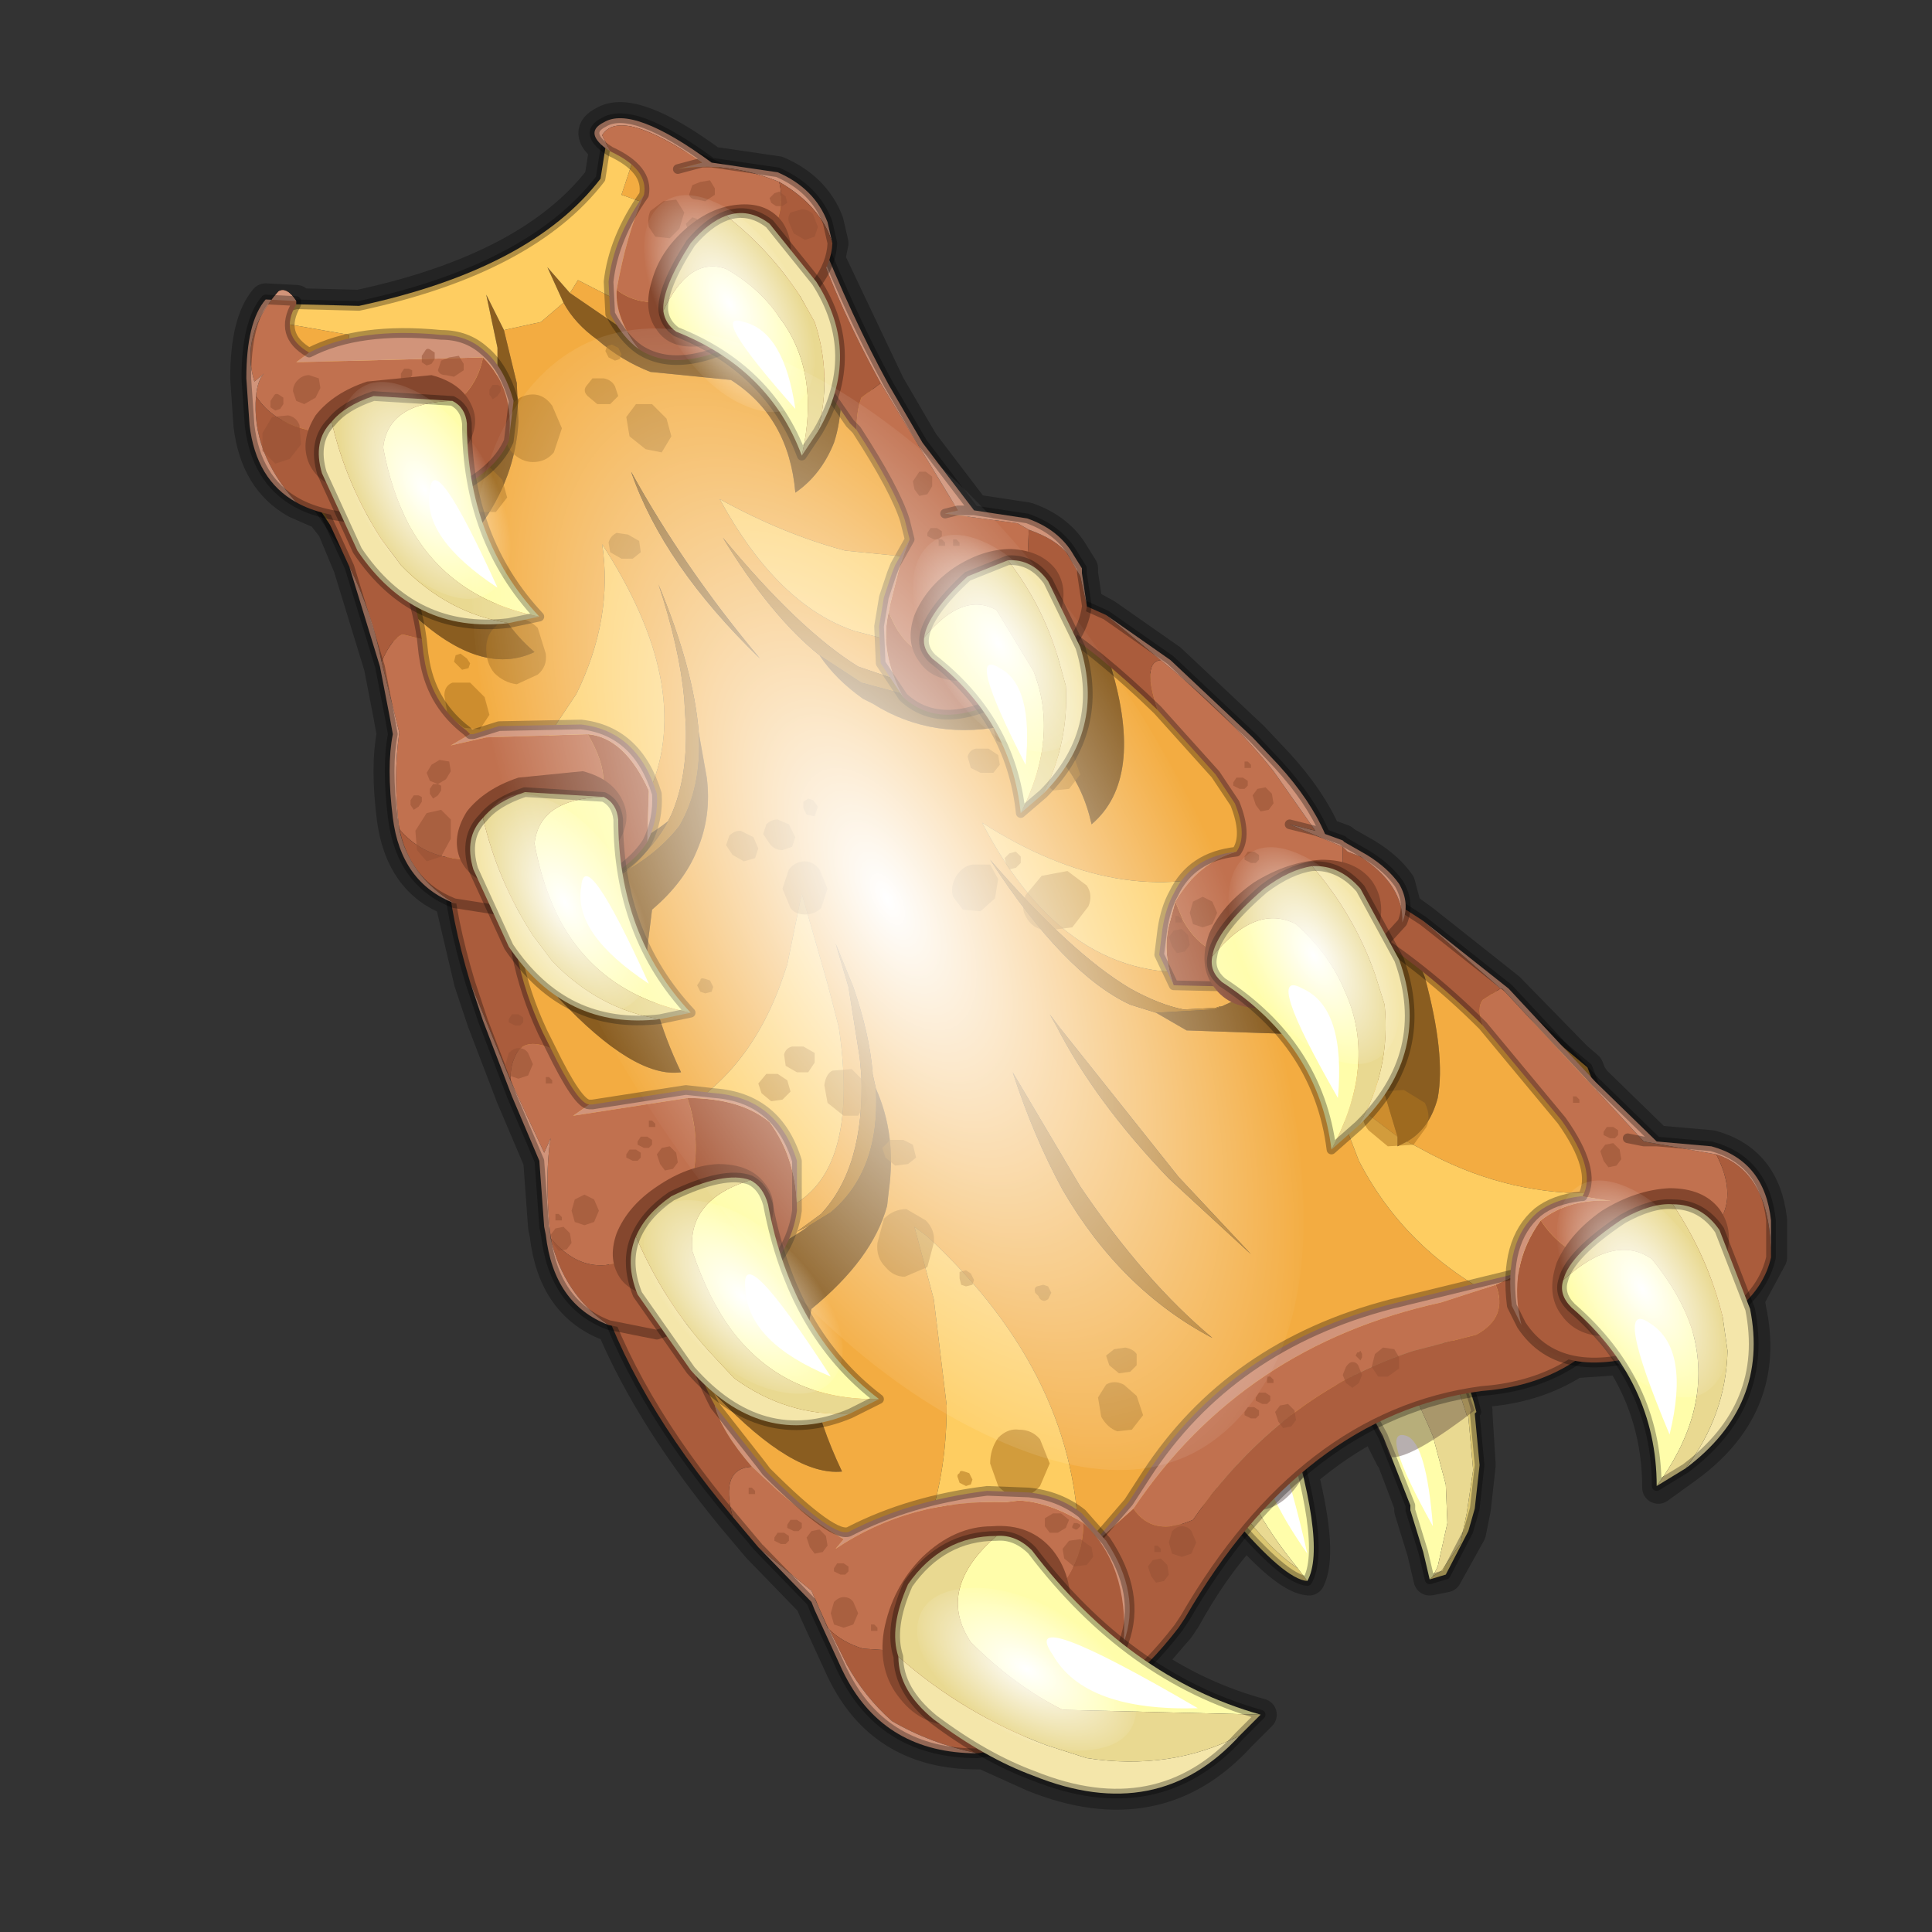 <?xml version="1.0" encoding="UTF-8" standalone="no"?>
<svg xmlns:xlink="http://www.w3.org/1999/xlink" height="600.0px" width="600.0px" xmlns="http://www.w3.org/2000/svg">
  <rect width="100%" height="100%" fill="#333333" stroke="none"/>
  <g transform="matrix(10.0, 0.0, 0.0, 10.0, 0.0, 0.0)">
    <use height="60.0" transform="matrix(1.0, 0.0, 0.0, 1.0, 0.0, 0.0)" width="60.0" xlink:href="#shape0"/>
    <use height="136.85" transform="matrix(0.13, -0.035, 0.12, 0.258, 9.717, 12.872)" width="148.25" xlink:href="#sprite0"/>
    <use height="136.85" transform="matrix(0.028, -0.007, 0.023, 0.049, 27.352, 17.146)" width="148.25" xlink:href="#sprite0"/>
    <use height="136.85" transform="matrix(0.028, -0.007, 0.023, 0.049, 19.002, 6.596)" width="148.25" xlink:href="#sprite0"/>
    <use height="136.85" transform="matrix(0.028, -0.007, 0.023, 0.049, 37.152, 26.846)" width="148.25" xlink:href="#sprite0"/>
    <use height="136.85" transform="matrix(0.028, -0.007, 0.023, 0.049, 47.352, 37.196)" width="148.25" xlink:href="#sprite0"/>
    <use height="136.85" transform="matrix(0.02, -0.02, 0.044, 0.031, 27.395, 51.202)" width="148.25" xlink:href="#sprite0"/>
    <use height="136.85" transform="matrix(0.025, -0.014, 0.035, 0.042, 18.834, 38.443)" width="148.25" xlink:href="#sprite0"/>
    <use height="136.85" transform="matrix(0.028, -0.007, 0.023, 0.049, 13.901, 25.196)" width="148.25" xlink:href="#sprite0"/>
    <use height="136.85" transform="matrix(0.028, -0.007, 0.023, 0.049, 9.551, 12.396)" width="148.25" xlink:href="#sprite0"/>
  </g>
  <defs>
    <g id="shape0" transform="matrix(1.0, 0.0, 0.0, 1.0, 0.0, 0.0)">
      <path d="M60.0 0.0 L60.0 60.0 0.0 60.0 0.0 0.0 60.0 0.0" fill="#795fa9" fill-opacity="0.0" fill-rule="evenodd" stroke="none"/>
      <path d="M18.75 3.8 Q19.65 3.25 22.1 5.05 L24.15 5.35 Q25.3 5.85 25.7 6.9 L25.85 7.55 25.75 8.05 27.6 11.95 28.65 13.75 30.25 15.85 31.9 16.1 Q32.9 16.45 33.35 17.25 L33.6 17.65 33.6 17.8 33.75 18.8 33.8 18.8 34.35 19.1 36.35 20.5 38.9 22.9 39.7 23.75 Q40.7 24.85 41.15 25.9 L41.7 26.1 41.75 26.15 42.45 26.55 Q43.1 26.95 43.45 27.45 L43.65 28.2 44.2 28.6 46.85 30.7 48.95 32.85 49.3 33.15 49.4 33.4 49.55 33.6 51.45 35.45 53.15 35.6 Q54.8 36.05 55.0 37.9 L55.0 39.05 54.3 40.35 54.35 40.65 Q55.0 43.65 52.4 45.55 L51.5 46.2 Q51.5 44.0 50.35 42.2 L48.9 42.3 Q47.65 43.1 46.0 43.2 L45.7 43.25 45.8 43.75 45.85 43.8 45.85 43.9 45.95 45.5 45.8 46.85 45.65 47.6 44.9 48.95 44.4 49.05 44.2 48.2 43.8 46.9 43.8 46.75 43.25 45.3 43.2 45.25 43.2 45.2 43.15 45.15 42.95 44.75 42.95 44.7 42.95 44.65 42.9 44.5 42.75 44.2 Q41.55 44.8 40.45 45.75 L40.45 45.8 Q41.05 48.25 40.65 49.05 40.0 49.0 38.7 47.55 37.65 48.7 36.8 50.25 L36.6 50.55 35.65 51.65 Q37.3 52.75 39.15 53.25 L38.5 53.9 Q35.95 56.7 32.1 55.15 L30.55 54.45 30.35 54.45 Q27.5 54.45 26.25 52.05 L26.15 51.85 25.3 50.0 25.2 49.75 23.6 48.1 23.55 48.05 22.75 47.1 Q20.25 44.05 19.05 41.25 L18.9 41.15 Q17.2 40.5 16.95 38.35 L16.9 38.1 16.75 36.05 15.9 34.05 15.0 31.7 14.6 30.5 14.0 27.95 Q12.45 27.35 12.2 25.4 12.0 23.8 12.2 22.8 L12.1 22.25 11.8 20.7 10.85 17.6 10.35 16.4 10.0 15.95 9.2 15.6 Q7.95 14.9 7.75 13.2 L7.65 11.75 Q7.65 10.0 8.25 9.3 L9.2 9.35 9.2 9.45 11.15 9.5 Q16.5 8.35 18.65 5.55 L18.8 4.6 Q18.15 4.1 18.75 3.8 Z" fill="none" stroke="#000000" stroke-linecap="round" stroke-linejoin="round" stroke-opacity="0.302" stroke-width="1.0"/>
      <path d="M15.45 12.3 L15.45 10.8 15.1 9.15 15.65 10.25 16.05 11.9 16.1 13.1 Q16.0 14.85 14.9 16.35 L15.15 18.1 Q15.55 19.35 16.6 20.25 14.7 21.15 12.2 18.45 L10.65 16.5 12.8 15.05 14.35 13.7 15.4 12.75 15.45 12.3 M17.5 9.4 L17.0 8.3 17.7 9.1 19.6 10.4 Q22.45 9.65 25.25 8.25 L25.35 8.25 26.0 10.5 26.0 10.55 Q26.3 12.55 25.9 13.75 25.5 14.75 24.7 15.3 24.5 12.95 22.7 11.8 L20.2 11.55 Q19.3 11.2 18.55 10.55 17.85 10.05 17.5 9.4 M33.2 18.7 L33.9 19.3 34.5 20.7 Q35.55 24.2 33.9 25.6 33.4 23.35 31.4 22.5 29.0 23.05 27.1 21.85 L26.8 21.7 Q25.95 21.1 25.45 20.35 L26.75 21.2 28.05 21.55 28.1 21.6 28.15 21.6 Q28.95 21.65 29.8 21.2 L28.55 21.35 Q30.95 20.3 33.2 18.7 M20.75 25.5 Q20.2 26.5 19.25 27.15 20.4 26.55 21.1 25.65 21.8 24.45 21.7 22.75 L21.95 24.15 Q22.1 25.35 21.65 26.4 21.25 27.4 20.25 28.25 L20.1 29.45 Q20.15 31.2 21.15 33.3 19.7 33.5 17.35 31.0 L15.0 27.35 Q18.65 27.15 20.75 25.5 M37.95 31.25 Q40.7 30.0 43.35 28.15 L44.25 30.35 Q44.9 32.75 44.65 34.1 44.4 35.05 43.7 35.45 L43.4 35.6 43.4 35.3 42.95 33.8 Q42.3 32.7 41.15 32.15 L36.85 32.0 35.9 31.45 37.7 31.35 38.1 31.2 37.95 31.25 M27.2 33.8 Q27.85 35.25 27.6 37.0 L27.55 37.45 Q27.1 39.1 25.2 40.65 24.75 42.75 26.15 45.7 24.65 45.85 22.3 43.4 20.7 41.6 20.0 39.75 23.2 39.5 25.15 38.05 L25.8 37.65 Q27.35 36.35 27.2 33.8" fill="#8a5d20" fill-rule="evenodd" stroke="none"/>
      <path d="M8.55 9.95 L8.85 10.05 10.85 10.4 10.55 11.95 15.45 12.3 15.4 12.75 14.35 13.7 12.8 15.05 10.65 16.5 12.2 18.45 Q14.7 21.15 16.6 20.25 15.55 19.35 15.15 18.1 L14.9 16.35 Q16.0 14.85 16.1 13.1 L16.05 11.9 15.65 10.25 16.8 10.0 17.5 9.4 Q17.85 10.05 18.55 10.55 19.3 11.2 20.2 11.55 L22.7 11.8 Q24.5 12.95 24.7 15.3 25.5 14.75 25.9 13.75 26.3 12.55 26.0 10.55 L29.7 15.75 33.2 18.7 Q30.95 20.3 28.55 21.35 L26.65 20.7 Q24.8 19.55 22.45 16.7 23.95 19.15 25.45 20.35 25.95 21.1 26.8 21.7 L27.1 21.85 Q29.0 23.05 31.4 22.5 33.4 23.35 33.9 25.6 35.55 24.2 34.5 20.7 L33.9 19.3 35.45 20.6 40.0 25.8 42.45 27.4 43.35 28.15 49.3 33.15 51.4 38.65 49.65 40.9 41.75 43.0 31.25 52.0 27.4 50.5 19.85 41.35 18.5 38.35 Q16.3 33.45 14.5 28.35 L13.1 24.55 12.0 18.85 8.85 14.25 8.55 9.95 M17.7 9.1 L17.95 8.7 20.2 9.85 21.15 6.7 19.3 6.05 19.95 4.1 24.85 6.35 25.35 8.25 25.25 8.25 Q22.45 9.65 19.6 10.4 L17.7 9.1 M16.6 23.5 L19.75 25.3 20.2 24.5 Q21.55 21.3 18.7 16.9 19.05 19.2 17.9 21.55 L16.6 23.5 M20.75 25.5 Q18.65 27.15 15.0 27.35 L17.35 31.0 Q19.7 33.5 21.15 33.3 20.15 31.2 20.1 29.45 L20.25 28.25 Q21.25 27.4 21.65 26.4 22.1 25.35 21.95 24.15 L21.7 22.75 Q21.55 20.8 20.45 18.15 21.1 20.1 21.25 21.7 L21.3 22.55 Q21.35 24.15 20.85 25.3 L20.75 25.5 M19.6 14.65 Q20.6 17.55 23.6 20.45 21.25 17.65 19.6 14.65 M29.75 17.45 L26.25 17.1 Q24.35 16.6 22.35 15.5 24.15 18.8 26.55 19.6 L27.7 19.9 29.75 17.45 M24.45 29.95 L24.35 30.25 Q23.35 33.25 21.05 34.55 L24.25 37.6 Q26.75 36.65 26.05 31.9 L25.7 30.55 24.9 27.75 24.45 29.95 M28.15 21.6 L28.1 21.6 28.05 21.55 28.15 21.6 M37.95 31.25 L37.9 31.25 37.75 31.3 36.75 31.35 Q36.0 31.2 35.1 30.7 33.25 29.6 30.75 26.7 33.05 30.25 35.1 31.2 L35.9 31.45 36.85 32.0 41.15 32.15 Q42.3 32.7 42.95 33.8 L43.4 35.3 41.3 33.7 42.2 36.05 Q43.85 39.25 47.45 40.75 L49.65 37.05 Q46.95 37.15 44.45 35.85 L43.7 35.45 Q44.4 35.05 44.65 34.1 44.9 32.75 44.25 30.35 L43.35 28.15 Q40.7 30.0 37.95 31.25 M27.2 33.8 L27.1 33.35 27.1 33.3 Q27.0 32.1 26.5 30.65 L25.95 29.3 26.35 30.65 26.7 32.85 26.75 33.4 Q26.85 36.25 25.5 37.7 L24.75 38.25 25.15 38.05 Q23.2 39.5 20.0 39.75 20.7 41.6 22.3 43.4 24.65 45.85 26.15 45.7 24.75 42.75 25.2 40.65 27.1 39.1 27.55 37.45 L27.6 37.0 Q27.85 35.25 27.2 33.8 M32.9 31.9 L32.6 31.5 32.8 31.85 Q34.0 34.2 36.3 36.6 L38.85 38.95 36.6 36.55 32.9 31.9 M31.45 33.3 Q32.1 35.3 33.0 36.95 34.8 40.05 37.65 41.55 35.55 39.8 33.55 36.85 L31.45 33.3 M37.5 30.15 L38.55 26.95 Q34.8 28.3 30.5 25.55 33.15 30.65 37.5 30.15 M33.5 48.2 Q33.55 42.8 28.8 38.4 L28.4 38.1 29.0 40.35 29.4 43.65 Q29.4 45.9 28.7 47.7 L33.5 48.2" fill="#f3ac41" fill-rule="evenodd" stroke="none"/>
      <path d="M21.7 22.75 Q21.8 24.45 21.1 25.65 20.4 26.55 19.25 27.15 20.2 26.5 20.75 25.5 L20.85 25.3 Q21.35 24.15 21.3 22.55 L21.25 21.7 Q21.1 20.1 20.45 18.15 21.55 20.8 21.7 22.75 M28.05 21.55 L26.75 21.2 25.45 20.35 Q23.95 19.15 22.45 16.7 24.8 19.55 26.65 20.7 L28.55 21.35 29.8 21.2 Q28.95 21.65 28.15 21.6 L28.05 21.55 M35.9 31.45 L35.1 31.2 Q33.05 30.25 30.75 26.7 33.25 29.6 35.1 30.7 36.0 31.2 36.75 31.35 L37.75 31.3 37.9 31.25 37.95 31.25 38.1 31.2 37.7 31.35 35.9 31.45 M32.9 31.9 L36.6 36.55 38.85 38.95 36.3 36.6 Q34.0 34.2 32.8 31.85 L32.6 31.5 32.9 31.9 M25.15 38.05 L24.75 38.25 25.5 37.7 Q26.85 36.25 26.75 33.4 L26.7 32.85 26.35 30.65 25.95 29.3 26.5 30.65 Q27.0 32.1 27.1 33.3 L27.1 33.35 27.2 33.8 Q27.35 36.35 25.8 37.65 L25.15 38.05 M31.45 33.3 L33.55 36.85 Q35.55 39.8 37.65 41.55 34.8 40.05 33.0 36.95 32.1 35.3 31.45 33.3" fill="#b37821" fill-rule="evenodd" stroke="none"/>
      <path d="M19.6 14.65 Q21.25 17.65 23.6 20.45 20.6 17.55 19.6 14.65" fill="#936118" fill-rule="evenodd" stroke="none"/>
      <path d="M8.55 9.95 L8.5 9.65 9.2 9.45 11.15 9.5 Q16.5 8.35 18.65 5.55 L18.8 4.6 19.75 4.0 19.95 4.1 19.3 6.05 21.15 6.7 20.2 9.85 17.95 8.7 17.7 9.1 17.0 8.3 17.5 9.4 16.8 10.0 15.65 10.25 15.1 9.15 15.45 10.8 15.45 12.3 10.55 11.95 10.85 10.4 8.85 10.05 8.55 9.95 M16.6 23.5 L17.9 21.55 Q19.05 19.2 18.7 16.9 21.55 21.3 20.2 24.5 L19.75 25.3 16.6 23.5 M24.45 29.95 L24.9 27.75 25.7 30.55 26.05 31.9 Q26.75 36.65 24.25 37.6 L21.05 34.55 Q23.35 33.25 24.35 30.25 L24.45 29.95 M29.75 17.45 L27.7 19.9 26.55 19.6 Q24.15 18.8 22.35 15.5 24.35 16.6 26.25 17.1 L29.75 17.45 M43.7 35.45 L44.45 35.85 Q46.95 37.15 49.65 37.05 L47.45 40.75 Q43.85 39.25 42.2 36.05 L41.3 33.7 43.4 35.3 43.4 35.6 43.7 35.45 M37.5 30.15 Q33.15 30.65 30.5 25.55 34.8 28.3 38.55 26.95 L37.5 30.15 M33.5 48.2 L28.7 47.7 Q29.4 45.9 29.4 43.65 L29.0 40.35 28.4 38.1 28.8 38.4 Q33.55 42.8 33.5 48.2" fill="#fecd61" fill-rule="evenodd" stroke="none"/>
      <path d="M19.95 4.1 L19.75 4.0 18.8 4.6 18.65 5.55 Q16.5 8.35 11.15 9.5 L9.2 9.45 8.5 9.65 8.55 9.95 M19.95 4.1 L24.85 6.35 25.35 8.25 26.0 10.5 26.0 10.55 29.7 15.75 33.2 18.7 33.9 19.3 35.45 20.6 40.0 25.8 42.45 27.4 43.35 28.15 49.3 33.15 51.4 38.65 49.65 40.9 41.75 43.0 31.25 52.0 27.4 50.5 19.85 41.35 18.5 38.35 Q16.3 33.45 14.5 28.35 L13.1 24.55 12.0 18.85 8.85 14.25 8.55 9.95" fill="none" stroke="#000000" stroke-linecap="round" stroke-linejoin="round" stroke-opacity="0.302" stroke-width="0.3"/>
      <path d="M15.65 13.3 L15.85 12.6 Q16.15 12.25 16.55 12.25 16.9 12.25 17.15 12.6 L17.45 13.3 17.2 14.05 Q16.95 14.35 16.55 14.35 16.2 14.35 15.9 14.05 15.65 13.75 15.65 13.3 M19.1 11.2 L18.9 11.1 18.8 10.9 18.85 10.75 19.0 10.7 19.2 10.8 19.3 11.0 19.25 11.15 19.1 11.2 M18.75 11.75 Q19.0 11.8 19.1 12.0 L19.2 12.3 18.95 12.55 18.55 12.55 18.25 12.3 Q18.1 12.15 18.2 12.0 L18.4 11.75 18.75 11.75 M19.75 12.55 L20.25 12.55 20.7 13.0 20.85 13.55 20.55 14.05 20.05 13.95 19.55 13.55 19.45 12.95 19.75 12.55 M15.4 15.9 L14.9 15.9 14.45 15.5 14.35 14.95 Q14.4 14.6 14.6 14.5 L15.15 14.45 15.6 14.9 15.75 15.45 15.4 15.9 M16.05 19.2 Q16.4 19.2 16.7 19.5 L16.95 20.3 Q17.0 20.7 16.7 20.95 L16.05 21.25 Q15.65 21.2 15.35 20.9 15.1 20.6 15.1 20.15 15.1 19.7 15.4 19.45 15.65 19.15 16.05 19.2 M19.15 16.55 L19.5 16.6 19.85 16.8 19.9 17.15 19.65 17.35 19.3 17.35 18.95 17.15 18.9 16.85 Q18.95 16.65 19.15 16.55 M24.95 25.1 L24.95 24.9 25.1 24.8 25.25 24.85 25.4 25.05 25.35 25.2 25.3 25.35 25.05 25.3 24.95 25.1 M24.5 25.6 L24.7 26.0 24.6 26.3 24.3 26.4 Q24.05 26.4 23.9 26.2 L23.7 25.9 23.8 25.6 Q23.95 25.45 24.15 25.45 L24.5 25.6 M14.85 13.6 L15.0 13.65 15.1 13.85 15.1 14.0 14.9 14.05 14.7 14.0 14.6 13.8 14.65 13.65 14.85 13.6 M14.6 20.6 L14.55 20.75 14.35 20.8 14.2 20.65 14.1 20.55 14.15 20.35 14.3 20.3 14.5 20.45 14.6 20.6 M15.05 21.65 L15.2 22.2 14.9 22.65 14.4 22.6 13.9 22.2 13.8 21.6 Q13.8 21.3 14.05 21.2 L14.6 21.2 15.05 21.65 M25.0 26.75 Q25.25 26.75 25.45 27.0 L25.7 27.6 25.5 28.2 Q25.3 28.4 25.0 28.4 24.7 28.4 24.55 28.2 L24.3 27.6 24.5 27.0 Q24.7 26.75 25.0 26.75 M22.75 26.55 L22.55 26.25 22.65 25.95 Q22.8 25.8 23.0 25.8 L23.4 26.0 23.55 26.35 23.45 26.65 23.1 26.75 22.75 26.55 M22.05 30.45 L22.15 30.65 22.1 30.8 21.9 30.85 21.75 30.8 21.65 30.6 21.75 30.45 Q21.75 30.35 21.9 30.4 L22.05 30.45 M24.45 33.55 L24.55 33.9 24.3 34.15 23.95 34.2 23.65 33.95 23.55 33.65 23.8 33.35 24.15 33.35 24.45 33.55 M24.95 32.5 L25.3 32.7 25.3 33.0 25.1 33.3 24.75 33.3 24.4 33.1 24.35 32.75 Q24.4 32.55 24.6 32.5 L24.95 32.5 M30.05 23.5 Q30.1 23.3 30.3 23.25 L30.7 23.25 31.0 23.45 31.05 23.75 30.85 24.0 30.45 24.0 30.15 23.85 30.05 23.5 M31.1 22.4 L31.45 22.4 Q31.7 22.4 31.8 22.6 L31.85 22.9 31.6 23.15 31.25 23.15 30.95 23.0 30.85 22.65 Q30.9 22.45 31.1 22.4 M31.5 21.3 L31.7 21.3 31.9 21.4 31.95 21.6 31.95 21.7 31.75 21.8 31.55 21.7 31.45 21.5 31.5 21.3 M32.4 23.1 Q32.65 22.95 32.95 23.1 L33.35 23.5 33.55 24.05 33.2 24.5 32.7 24.55 32.25 24.15 32.15 23.55 Q32.2 23.25 32.4 23.1 M33.15 27.05 L33.75 27.5 Q33.95 27.8 33.8 28.15 L33.3 28.8 32.5 28.9 Q32.05 28.85 31.85 28.45 31.7 28.2 31.85 27.8 L32.35 27.2 33.15 27.05 M31.7 26.8 L31.55 26.95 31.35 27.0 31.25 26.85 31.2 26.65 31.35 26.5 31.55 26.45 31.7 26.6 31.7 26.8 M31.0 27.3 L30.9 27.9 30.45 28.3 29.9 28.25 29.6 27.85 Q29.5 27.55 29.7 27.2 29.9 26.9 30.2 26.85 L30.75 26.85 31.0 27.3 M26.45 33.2 L26.85 33.6 26.95 34.15 26.65 34.65 26.2 34.65 25.7 34.25 25.6 33.7 Q25.65 33.35 25.85 33.25 L26.45 33.2 M27.4 35.65 L27.65 35.4 28.05 35.4 28.35 35.55 28.45 35.95 28.2 36.15 27.8 36.2 27.5 35.95 27.4 35.65 M28.15 37.55 L28.75 37.9 Q29.05 38.2 29.0 38.6 L28.8 39.35 28.1 39.65 Q27.75 39.65 27.5 39.35 27.2 39.05 27.25 38.6 L27.45 37.85 Q27.75 37.55 28.15 37.55 M43.2 33.2 L43.05 33.15 43.05 32.9 43.2 32.75 43.4 32.7 43.55 32.85 43.55 33.0 43.4 33.15 43.2 33.2 M44.25 34.25 Q44.45 34.65 44.3 35.0 L43.9 35.55 43.1 35.6 42.5 35.1 Q42.25 34.8 42.35 34.45 42.4 34.1 42.8 33.9 L43.6 33.85 44.25 34.25 M42.7 32.55 L42.6 33.05 42.05 33.4 41.5 33.35 41.1 32.95 41.25 32.45 Q41.4 32.2 41.75 32.1 L42.35 32.15 42.7 32.55 M32.2 39.95 L32.4 39.9 32.55 39.95 32.65 40.15 32.55 40.35 32.45 40.4 Q32.3 40.4 32.25 40.25 L32.15 40.15 Q32.1 40.0 32.2 39.95 M35.3 42.05 L35.3 42.4 35.1 42.6 34.75 42.65 34.45 42.4 34.35 42.1 34.6 41.9 34.95 41.85 Q35.2 41.9 35.3 42.05 M35.3 43.35 L35.5 43.95 35.15 44.4 34.7 44.45 Q34.4 44.35 34.2 44.0 L34.1 43.4 34.35 43.0 Q34.6 42.85 34.9 43.0 L35.3 43.35 M30.15 39.55 L30.25 39.75 30.2 39.9 30.0 39.95 29.85 39.9 29.8 39.7 29.8 39.5 30.0 39.45 30.15 39.55 M30.1 45.75 L30.2 45.95 30.15 46.1 30.0 46.15 29.8 46.05 29.75 45.9 Q29.7 45.8 29.8 45.75 29.8 45.65 29.95 45.7 L30.1 45.75 M30.3 46.6 L30.7 46.95 30.8 47.55 30.55 48.0 30.0 48.0 29.55 47.65 29.45 47.0 29.7 46.6 Q30.0 46.45 30.3 46.6 M32.6 45.45 L32.3 46.15 Q32.0 46.5 31.65 46.45 31.25 46.45 31.0 46.15 L30.75 45.45 Q30.75 45.0 31.0 44.65 31.3 44.35 31.65 44.4 32.05 44.4 32.3 44.7 L32.6 45.45" fill="#ad741f" fill-opacity="0.553" fill-rule="evenodd" stroke="none"/>
      <path d="M37.35 45.2 L37.4 45.2 38.45 46.8 Q39.45 48.15 40.3 48.7 L40.6 49.1 Q39.9 49.05 38.25 47.1 L37.05 45.45 37.35 45.2" fill="#dbc671" fill-rule="evenodd" stroke="none"/>
      <path d="M40.6 49.1 L40.3 48.7 Q38.65 46.7 38.15 44.65 L39.8 43.5 Q41.25 47.95 40.6 49.1" fill="#fffdaa" fill-rule="evenodd" stroke="none"/>
      <path d="M40.3 48.7 Q39.45 48.15 38.45 46.8 L37.4 45.2 38.15 44.65 Q38.65 46.7 40.3 48.7" fill="#e9d991" fill-rule="evenodd" stroke="none"/>
      <path d="M37.35 45.2 L37.05 45.45 38.25 47.1 Q39.9 49.05 40.6 49.1 M37.4 45.2 L38.15 44.65 39.8 43.5 Q41.25 47.95 40.6 49.1" fill="none" stroke="#000000" stroke-linecap="round" stroke-linejoin="round" stroke-opacity="0.302" stroke-width="0.3"/>
      <path d="M40.6 48.25 Q39.1 46.1 39.25 45.15 39.6 43.85 40.6 48.25" fill="#ffffff" fill-rule="evenodd" stroke="none"/>
      <path d="M44.4 41.55 L44.85 41.5 Q45.55 42.6 45.85 43.85 L45.8 43.9 45.95 45.5 45.8 46.85 45.6 47.55 44.9 48.9 44.4 49.05 44.5 48.95 44.75 48.8 45.35 47.95 45.55 47.0 45.75 45.65 45.6 44.0 45.55 43.95 45.1 42.55 44.4 41.55" fill="#dbc671" fill-rule="evenodd" stroke="none"/>
      <path d="M44.5 48.95 L44.4 49.05 44.2 48.2 43.8 46.9 43.8 46.75 43.25 45.35 42.95 44.6 41.9 42.65 Q42.5 42.1 43.25 41.8 L44.35 44.25 44.5 44.6 44.9 46.1 44.95 47.3 44.65 48.65 44.5 48.95" fill="#fffdaa" fill-rule="evenodd" stroke="none"/>
      <path d="M44.4 41.55 L45.1 42.55 45.55 43.95 45.6 44.0 45.75 45.65 45.55 47.0 45.35 47.95 44.75 48.8 44.5 48.95 44.65 48.65 44.95 47.3 44.9 46.1 44.5 44.6 44.35 44.25 43.25 41.8 44.4 41.55" fill="#e9d991" fill-rule="evenodd" stroke="none"/>
      <path d="M44.4 49.05 L44.9 48.9 45.6 47.55 45.8 46.85 45.95 45.5 45.8 43.9 45.85 43.85 Q45.55 42.6 44.85 41.5 L44.4 41.55 M44.4 49.05 L44.2 48.2 43.8 46.9 43.8 46.75 43.25 45.35 42.95 44.6 41.9 42.65 Q42.5 42.1 43.25 41.8 L44.4 41.55" fill="none" stroke="#000000" stroke-linecap="round" stroke-linejoin="round" stroke-opacity="0.302" stroke-width="0.3"/>
      <path d="M44.5 47.4 Q42.75 44.25 43.7 44.6 44.3 44.85 44.5 47.4" fill="#ffffff" fill-rule="evenodd" stroke="none"/>
      <path d="M41.95 42.65 Q42.5 42.1 43.25 41.85 L44.4 41.55 44.9 41.5 45.1 41.85 45.8 43.8 45.4 44.1 Q43.7 45.35 43.15 45.25 L43.15 45.2 43.0 44.8 43.0 44.75 42.9 44.6 42.4 43.55 41.95 42.65" fill="#422d2d" fill-opacity="0.38" fill-rule="evenodd" stroke="none"/>
      <path d="M37.9 46.6 L37.05 45.5 39.8 43.55 40.5 45.8 Q39.55 47.5 37.9 46.6" fill="#422d2d" fill-opacity="0.38" fill-rule="evenodd" stroke="none"/>
      <path d="M46.45 39.9 Q46.85 40.9 45.85 41.45 L43.9 41.95 Q39.75 43.3 37.05 47.2 35.8 47.75 35.2 46.85 38.6 41.8 44.75 40.45 L46.45 39.9" fill="#c1714f" fill-rule="evenodd" stroke="none"/>
      <path d="M35.2 46.85 Q35.8 47.75 37.05 47.2 39.75 43.3 43.9 41.95 L45.85 41.45 Q46.85 40.9 46.45 39.9 L47.3 39.5 48.0 39.3 50.15 41.1 Q48.7 43.0 46.0 43.2 40.45 43.95 36.8 50.25 L36.6 50.55 Q34.75 52.95 32.9 53.3 L32.5 49.2 33.8 48.1 35.2 46.85" fill="#ac5e3e" fill-rule="evenodd" stroke="none"/>
      <path d="M35.2 46.85 L33.8 48.1 35.05 46.65 35.6 45.8 Q38.2 41.8 43.2 40.5 L47.3 39.5 46.45 39.9 44.75 40.45 Q38.6 41.8 35.2 46.85" fill="#d1947a" fill-rule="evenodd" stroke="none"/>
      <path d="M33.8 48.1 L32.5 49.2 32.9 53.3 Q34.75 52.95 36.6 50.55 L36.8 50.25 Q40.45 43.95 46.0 43.2 48.7 43.0 50.15 41.1 L48.0 39.3 47.3 39.5 43.2 40.5 Q38.2 41.8 35.6 45.8 L35.05 46.65 33.8 48.1 Z" fill="none" stroke="#000000" stroke-linecap="round" stroke-linejoin="round" stroke-opacity="0.302" stroke-width="0.3"/>
      <path d="M23.35 45.55 Q24.9 47.05 26.2 47.8 L25.95 48.1 Q28.25 46.55 31.25 46.65 L31.65 46.6 Q32.6 46.65 33.65 47.3 33.6 50.25 29.0 51.35 L26.8 51.2 Q26.15 51.0 25.75 50.6 L25.7 50.55 25.2 49.4 23.6 48.1 23.55 48.05 22.75 47.1 Q22.35 45.6 23.35 45.55" fill="#c1714f" fill-rule="evenodd" stroke="none"/>
      <path d="M22.2 43.65 Q22.4 44.45 23.35 45.55 22.35 45.6 22.75 47.1 19.6 43.35 18.5 39.8 L21.05 39.95 Q21.35 42.05 22.2 43.65 M33.65 47.3 Q35.05 48.6 34.9 51.0 34.25 52.8 31.4 54.3 L30.35 54.45 Q28.9 54.15 27.7 53.45 26.85 52.7 26.3 51.7 L25.75 50.6 Q26.15 51.0 26.8 51.2 L29.0 51.35 Q33.6 50.25 33.65 47.3" fill="#aa5c3c" fill-rule="evenodd" stroke="none"/>
      <path d="M22.2 43.65 L23.65 45.5 23.8 45.7 Q25.95 47.85 26.4 47.55 28.25 46.6 30.65 46.3 L31.95 46.35 Q32.9 46.45 33.6 47.0 L34.35 47.85 Q35.45 49.5 34.9 51.0 35.05 48.6 33.65 47.3 32.6 46.65 31.65 46.6 L31.25 46.65 Q28.25 46.55 25.95 48.1 L26.2 47.8 Q24.9 47.05 23.35 45.55 22.4 44.45 22.2 43.65 M30.35 54.45 Q27.5 54.45 26.25 52.05 L26.15 51.85 25.3 50.0 25.2 49.75 23.6 48.1 25.2 49.4 25.7 50.55 25.75 50.6 26.3 51.7 Q26.85 52.7 27.7 53.45 28.9 54.15 30.35 54.45" fill="#d1947a" fill-rule="evenodd" stroke="none"/>
      <path d="M34.9 51.0 Q35.45 49.5 34.35 47.85 L33.6 47.0 Q32.9 46.45 31.95 46.35 L30.65 46.3 Q28.25 46.6 26.4 47.55 25.95 47.85 23.8 45.7 L23.65 45.5 22.2 43.65 M34.9 51.0 Q34.25 52.8 31.4 54.3 L30.35 54.45 Q27.5 54.45 26.25 52.05 L26.15 51.85 25.3 50.0 25.2 49.75 23.6 48.1 M23.55 48.05 L22.75 47.1 Q19.6 43.35 18.5 39.8 L21.05 39.95 Q21.35 42.05 22.2 43.65" fill="none" stroke="#000000" stroke-linecap="round" stroke-linejoin="round" stroke-opacity="0.302" stroke-width="0.3"/>
      <path d="M46.05 31.85 Q45.85 31.3 46.05 31.05 L46.6 30.7 46.65 30.7 51.05 35.45 53.3 35.85 Q54.3 37.8 52.4 38.75 L51.45 39.2 Q48.95 39.6 47.85 37.9 48.75 37.2 50.05 37.3 L49.1 37.15 49.15 37.15 Q49.6 36.35 48.5 34.8 L46.05 31.85 M50.55 35.35 L51.05 35.45 50.55 35.35" fill="#c1714f" fill-rule="evenodd" stroke="none"/>
      <path d="M46.05 31.85 Q44.2 30.0 42.15 28.75 L42.05 27.2 44.2 28.6 46.6 30.7 46.05 31.05 Q45.85 31.3 46.05 31.85 M55.0 39.05 Q54.6 40.85 51.7 41.85 48.5 43.05 47.25 41.15 46.8 39.35 47.85 37.9 48.95 39.6 51.45 39.2 L52.4 38.75 Q54.3 37.8 53.3 35.85 55.0 36.4 55.0 39.05" fill="#aa5c3c" fill-rule="evenodd" stroke="none"/>
      <path d="M46.6 30.7 L44.2 28.6 46.85 30.7 49.55 33.6 51.45 35.45 53.15 35.6 Q54.8 36.05 55.0 37.9 L55.0 39.05 Q55.0 36.4 53.3 35.85 L51.05 35.45 46.65 30.7 46.6 30.7 M47.25 41.15 L46.95 40.55 Q46.7 38.55 47.75 37.65 48.25 37.25 49.1 37.15 L50.05 37.3 Q48.75 37.2 47.85 37.9 46.8 39.35 47.25 41.15 M51.45 35.45 L51.05 35.45 51.45 35.45" fill="#d1947a" fill-rule="evenodd" stroke="none"/>
      <path d="M44.2 28.6 L42.05 27.2 42.15 28.75 Q44.2 30.0 46.05 31.85 M44.2 28.6 L46.85 30.7 49.55 33.6 51.45 35.45 53.15 35.6 Q54.8 36.05 55.0 37.9 L55.0 39.05 Q54.6 40.85 51.7 41.85 48.5 43.05 47.25 41.15 L46.95 40.55 Q46.7 38.55 47.75 37.65 48.25 37.25 49.1 37.15 L49.15 37.15 Q49.6 36.35 48.5 34.8 L46.05 31.85 M51.05 35.45 L51.45 35.45 M51.05 35.45 L50.55 35.35" fill="none" stroke="#000000" stroke-linecap="round" stroke-linejoin="round" stroke-opacity="0.302" stroke-width="0.3"/>
      <path d="M15.85 33.55 Q15.85 33.1 16.0 32.8 16.25 32.2 17.1 32.55 17.95 34.3 18.3 34.3 L17.8 34.65 21.35 34.1 Q22.05 36.25 20.85 38.1 18.65 40.3 17.1 38.45 16.9 36.55 17.1 35.35 L16.9 35.8 15.85 33.55" fill="#c1714f" fill-rule="evenodd" stroke="none"/>
      <path d="M14.6 30.5 Q14.0 28.5 13.9 27.05 L15.85 27.1 Q15.75 29.7 16.85 32.05 L17.1 32.55 Q16.25 32.2 16.0 32.8 15.85 33.1 15.85 33.55 L14.6 30.5 M24.75 37.6 Q24.4 40.15 20.4 41.45 L18.9 41.15 Q17.5 40.2 17.1 38.45 18.65 40.3 20.85 38.1 22.05 36.25 21.35 34.1 23.0 34.1 23.9 34.85 24.75 36.0 24.75 37.6" fill="#aa5c3c" fill-rule="evenodd" stroke="none"/>
      <path d="M14.6 30.5 L15.85 33.55 16.9 35.8 17.1 35.35 Q16.9 36.55 17.1 38.45 17.5 40.2 18.9 41.15 17.2 40.5 16.95 38.35 L16.9 38.1 16.75 36.05 15.9 34.05 15.0 31.7 14.6 30.5 M18.3 34.3 L18.4 34.3 21.3 33.85 22.2 33.95 Q24.15 34.1 24.75 36.05 L24.75 37.6 Q24.75 36.0 23.9 34.85 23.0 34.1 21.35 34.1 L17.8 34.65 18.3 34.3" fill="#d1947a" fill-rule="evenodd" stroke="none"/>
      <path d="M17.1 32.55 L16.85 32.05 Q15.75 29.7 15.85 27.1 L13.9 27.05 Q14.0 28.5 14.6 30.5 M17.1 32.55 Q17.95 34.3 18.3 34.3 L18.4 34.3 21.3 33.85 22.2 33.95 Q24.15 34.1 24.75 36.05 L24.75 37.6 Q24.4 40.15 20.4 41.45 L18.9 41.15 Q17.2 40.5 16.95 38.35 L16.9 38.1 16.75 36.05 15.9 34.05 15.0 31.7 14.6 30.5" fill="none" stroke="#000000" stroke-linecap="round" stroke-linejoin="round" stroke-opacity="0.302" stroke-width="0.3"/>
      <path d="M38.4 26.45 Q38.75 25.95 38.35 24.95 L37.75 24.05 35.95 22.05 Q35.45 20.55 36.05 20.5 38.2 22.25 39.55 23.95 L40.85 25.8 40.05 25.6 41.7 26.3 41.7 26.8 41.3 28.25 Q40.75 29.15 39.45 29.65 37.6 30.1 36.75 28.6 L36.5 28.0 Q37.2 26.8 38.4 26.45" fill="#c1714f" fill-rule="evenodd" stroke="none"/>
      <path d="M43.55 28.65 L42.5 29.8 40.85 30.7 36.45 30.6 Q36.1 29.6 36.3 28.75 L36.5 28.0 36.75 28.6 Q37.6 30.1 39.45 29.65 40.75 29.15 41.3 28.25 L41.7 26.8 41.7 26.3 41.85 26.45 42.25 26.6 Q43.6 27.5 43.55 28.65 M35.95 22.05 Q34.1 20.25 32.45 19.2 L32.9 18.45 34.35 19.1 36.05 20.5 Q35.45 20.55 35.95 22.05" fill="#aa5c3c" fill-rule="evenodd" stroke="none"/>
      <path d="M34.35 19.1 L36.35 20.5 38.9 22.9 39.7 23.75 Q40.7 24.85 41.15 25.9 L41.7 26.1 41.75 26.15 42.45 26.55 Q43.1 26.95 43.45 27.45 43.8 28.05 43.55 28.65 43.6 27.5 42.25 26.6 L41.85 26.45 41.7 26.3 40.05 25.6 40.85 25.8 39.55 23.95 Q38.2 22.25 36.05 20.5 L34.35 19.1 M36.45 30.6 L36.0 29.65 36.1 28.85 Q36.2 28.2 36.45 27.75 37.0 26.6 38.4 26.45 37.2 26.8 36.5 28.0 L36.3 28.75 Q36.1 29.6 36.45 30.6 M41.15 25.9 L40.85 25.8 41.15 25.9" fill="#d1947a" fill-rule="evenodd" stroke="none"/>
      <path d="M34.35 19.1 L36.35 20.5 38.9 22.9 39.7 23.75 Q40.7 24.85 41.15 25.9 L41.7 26.1 41.75 26.15 42.45 26.55 Q43.1 26.95 43.45 27.45 43.8 28.05 43.55 28.65 L42.5 29.8 40.85 30.7 36.45 30.6 36.0 29.65 36.1 28.85 Q36.2 28.2 36.45 27.75 37.0 26.6 38.4 26.45 38.75 25.95 38.35 24.95 L37.75 24.05 35.95 22.05 Q34.1 20.25 32.45 19.2 L32.9 18.45 34.35 19.1 M40.85 25.8 L41.15 25.9 M40.05 25.6 L40.85 25.8" fill="none" stroke="#000000" stroke-linecap="round" stroke-linejoin="round" stroke-opacity="0.302" stroke-width="0.3"/>
      <path d="M18.25 22.8 Q19.25 24.5 18.2 25.25 L16.65 26.3 Q13.7 27.3 12.4 25.75 12.2 24.15 12.4 22.75 L11.85 20.55 Q12.15 19.85 12.5 19.7 L13.1 19.85 13.15 20.3 13.2 20.6 Q13.45 21.9 14.5 22.7 L14.6 22.8 14.0 23.15 15.1 22.9 18.25 22.8" fill="#c1714f" fill-rule="evenodd" stroke="none"/>
      <path d="M12.4 25.75 Q13.7 27.3 16.65 26.3 L18.2 25.25 Q19.25 24.5 18.25 22.8 19.4 22.9 20.15 24.55 L20.1 26.15 Q19.15 27.65 15.7 28.3 L14.1 28.05 Q12.7 27.2 12.4 25.75 M13.1 19.85 L12.5 19.7 Q12.15 19.85 11.85 20.55 11.55 19.0 10.85 17.6 L10.0 15.75 11.1 15.15 Q12.8 17.6 13.1 19.85" fill="#aa5c3c" fill-rule="evenodd" stroke="none"/>
      <path d="M12.4 25.75 Q12.7 27.2 14.1 28.05 12.45 27.4 12.2 25.4 12.0 23.8 12.2 22.8 L12.1 22.25 11.8 20.7 10.85 17.6 Q11.55 19.0 11.85 20.55 L12.4 22.75 Q12.2 24.15 12.4 25.75 M20.1 26.15 L20.15 24.55 Q19.4 22.9 18.25 22.8 L15.1 22.9 14.0 23.15 14.6 22.8 14.7 22.8 15.5 22.55 18.05 22.5 Q19.8 22.7 20.4 24.65 20.45 25.45 20.1 26.15" fill="#d1947a" fill-rule="evenodd" stroke="none"/>
      <path d="M14.1 28.05 L15.7 28.3 Q19.15 27.65 20.1 26.15 20.45 25.45 20.4 24.65 19.8 22.7 18.05 22.5 L15.5 22.55 14.7 22.8 14.6 22.8 14.5 22.7 Q13.45 21.9 13.2 20.6 L13.15 20.3 13.1 19.85 M10.0 15.75 L9.9 15.45 M14.1 28.05 Q12.45 27.4 12.2 25.4 12.0 23.8 12.2 22.8 L12.1 22.25 11.8 20.7 10.85 17.6 10.0 15.75 11.1 15.15 Q12.8 17.6 13.1 19.85" fill="none" stroke="#000000" stroke-linecap="round" stroke-linejoin="round" stroke-opacity="0.302" stroke-width="0.3"/>
      <path d="M26.6 13.35 Q26.6 12.75 26.75 12.35 L27.35 11.9 29.75 15.85 29.35 15.95 31.6 16.25 31.95 16.45 31.9 17.65 31.1 19.0 30.85 19.35 Q28.55 21.45 27.6 19.0 L27.65 18.75 27.95 17.55 28.25 16.75 28.1 16.15 Q27.8 15.2 26.6 13.35" fill="#c1714f" fill-rule="evenodd" stroke="none"/>
      <path d="M27.35 11.9 L26.75 12.35 Q26.6 12.75 26.6 13.35 L26.4 13.15 23.8 9.4 25.3 7.35 Q26.05 9.55 27.35 11.9 M27.6 19.0 Q28.55 21.45 30.85 19.35 L31.1 19.0 31.9 17.65 31.95 16.45 Q32.8 16.75 33.15 17.2 L33.55 17.9 33.75 18.8 33.75 18.85 Q33.6 19.95 32.35 20.95 L32.05 21.15 Q29.45 22.95 28.05 21.65 27.3 20.25 27.6 19.0" fill="#aa5c3c" fill-rule="evenodd" stroke="none"/>
      <path d="M27.35 11.9 Q26.05 9.55 25.3 7.35 L25.4 7.2 Q26.45 9.85 27.6 11.95 L28.65 13.75 30.25 15.85 31.9 16.1 Q32.9 16.45 33.35 17.25 L33.6 17.65 33.6 17.8 33.75 18.8 33.55 17.9 33.15 17.2 Q32.8 16.75 31.95 16.45 L31.6 16.25 29.35 15.95 29.75 15.85 27.35 11.9 M28.25 16.75 L27.95 17.55 27.65 18.75 27.6 19.0 Q27.3 20.25 28.05 21.65 L27.35 20.6 27.3 19.45 27.4 18.85 27.45 18.55 27.7 17.8 27.8 17.55 28.25 16.75 M29.75 15.85 L30.25 15.85 29.75 15.85" fill="#d1947a" fill-rule="evenodd" stroke="none"/>
      <path d="M25.3 7.35 L23.8 9.4 26.4 13.15 26.6 13.35 Q27.8 15.2 28.1 16.15 L28.25 16.75 M29.35 15.95 L29.75 15.85 M25.3 7.35 L25.4 7.2 Q26.45 9.85 27.6 11.95 L28.65 13.75 30.25 15.85 31.9 16.1 Q32.9 16.45 33.35 17.25 L33.6 17.65 33.6 17.8 33.75 18.8 M33.75 18.85 Q33.6 19.95 32.35 20.95 L32.05 21.15 Q29.45 22.95 28.05 21.65 L27.35 20.6 27.3 19.45 27.4 18.85 27.45 18.55 27.7 17.8 27.8 17.55 28.25 16.75 M30.25 15.85 L29.75 15.85" fill="none" stroke="#000000" stroke-linecap="round" stroke-linejoin="round" stroke-opacity="0.302" stroke-width="0.3"/>
      <path d="M22.1 5.05 L24.15 5.35 Q25.3 5.85 25.7 6.9 L25.85 7.55 Q25.5 6.4 24.2 5.65 22.6 5.0 21.05 5.25 L21.8 5.05 22.1 5.05 21.8 5.05 Q19.25 3.3 18.7 4.2 L18.95 4.7 18.8 4.6 Q18.15 4.1 18.75 3.8 19.65 3.25 22.1 5.05 M19.85 10.85 Q19.35 10.5 18.95 9.75 L18.9 8.75 Q19.05 7.4 20.0 6.05 19.45 7.3 19.15 9.0 19.1 9.9 19.85 10.85" fill="#d1947a" fill-rule="evenodd" stroke="none"/>
      <path d="M21.8 5.05 L21.05 5.25 Q22.6 5.0 24.2 5.65 24.55 7.15 22.85 8.4 20.45 10.0 19.15 9.0 19.45 7.3 20.0 6.05 20.15 5.25 18.95 4.7 L18.7 4.2 Q19.25 3.3 21.8 5.05" fill="#c1714f" fill-rule="evenodd" stroke="none"/>
      <path d="M24.2 5.65 Q25.5 6.4 25.85 7.55 25.8 8.85 23.95 10.05 21.3 11.8 19.85 10.85 19.1 9.9 19.15 9.0 20.45 10.0 22.85 8.4 24.55 7.15 24.2 5.65" fill="#aa5c3c" fill-rule="evenodd" stroke="none"/>
      <path d="M25.85 7.55 L25.7 6.9 Q25.3 5.85 24.15 5.35 L22.1 5.05 21.8 5.05 21.05 5.25 M25.85 7.55 Q25.8 8.85 23.95 10.05 21.3 11.8 19.85 10.85 19.35 10.5 18.95 9.75 L18.9 8.75 Q19.05 7.4 20.0 6.05 20.15 5.25 18.95 4.7 L18.8 4.6 Q18.15 4.1 18.75 3.8 19.65 3.25 22.1 5.05" fill="none" stroke="#000000" stroke-linecap="round" stroke-linejoin="round" stroke-opacity="0.302" stroke-width="0.3"/>
      <path d="M7.95 12.3 Q8.0 11.8 8.2 11.6 L7.9 11.85 Q7.45 10.4 8.65 9.05 8.9 8.9 9.2 9.35 L9.2 9.45 Q8.65 10.4 9.6 10.95 L9.2 11.25 15.0 11.1 Q14.6 13.2 11.1 13.5 8.75 13.55 7.95 12.3" fill="#c1714f" fill-rule="evenodd" stroke="none"/>
      <path d="M9.2 15.6 Q7.8 14.05 7.95 12.3 8.75 13.55 11.1 13.5 14.6 13.2 15.0 11.1 16.0 12.1 15.8 13.7 15.05 15.4 11.3 16.1 10.0 16.05 9.2 15.6" fill="#aa5c3c" fill-rule="evenodd" stroke="none"/>
      <path d="M9.2 15.6 Q7.95 14.9 7.75 13.2 L7.65 11.75 Q7.65 10.0 8.25 9.3 L9.2 9.35 Q8.9 8.9 8.65 9.05 7.45 10.4 7.9 11.85 L8.2 11.6 Q8.0 11.8 7.95 12.3 7.8 14.05 9.2 15.6 M9.6 10.95 Q11.15 10.15 13.7 10.4 14.5 10.4 15.05 10.9 15.65 11.4 15.95 12.45 L15.8 13.7 Q16.0 12.1 15.0 11.1 L9.2 11.25 9.6 10.95" fill="#d1947a" fill-rule="evenodd" stroke="none"/>
      <path d="M9.2 9.35 L8.25 9.3 Q7.65 10.0 7.65 11.75 L7.75 13.2 Q7.95 14.9 9.2 15.6 M9.2 9.35 L9.2 9.45 Q8.65 10.4 9.6 10.95 11.15 10.15 13.7 10.4 14.5 10.4 15.05 10.9 15.65 11.4 15.95 12.45 L15.8 13.7 Q15.05 15.4 11.3 16.1 10.0 16.05 9.2 15.6" fill="none" stroke="#000000" stroke-linecap="round" stroke-linejoin="round" stroke-opacity="0.302" stroke-width="0.3"/>
      <path d="M28.8 15.35 L28.55 15.4 28.4 15.2 28.35 14.95 28.55 14.65 28.75 14.65 28.95 14.8 28.95 15.1 28.8 15.35" fill="#975235" fill-opacity="0.553" fill-rule="evenodd" stroke="none"/>
      <path d="M39.15 25.2 L39.0 25.0 38.9 24.7 39.05 24.5 39.3 24.45 39.5 24.65 39.55 24.95 39.4 25.15 39.15 25.2" fill="#975235" fill-opacity="0.553" fill-rule="evenodd" stroke="none"/>
      <path d="M38.65 24.5 L38.5 24.5 38.3 24.4 38.3 24.3 38.4 24.15 38.6 24.15 38.75 24.25 38.75 24.4 38.65 24.5" fill="#975235" fill-opacity="0.553" fill-rule="evenodd" stroke="none"/>
      <path d="M38.85 23.75 L38.85 23.85 38.75 23.85 38.65 23.85 38.65 23.75 38.65 23.65 38.75 23.65 38.85 23.75" fill="#975235" fill-opacity="0.553" fill-rule="evenodd" stroke="none"/>
      <path d="M29.35 16.85 L29.35 16.95 29.25 16.95 29.15 16.95 29.15 16.85 29.15 16.75 29.25 16.75 29.35 16.85" fill="#975235" fill-opacity="0.553" fill-rule="evenodd" stroke="none"/>
      <path d="M29.8 16.85 L29.8 16.95 29.7 16.95 29.6 16.95 29.6 16.85 29.6 16.75 29.7 16.75 29.8 16.85" fill="#975235" fill-opacity="0.553" fill-rule="evenodd" stroke="none"/>
      <path d="M29.15 16.75 L29.0 16.75 28.8 16.65 28.8 16.55 28.9 16.4 29.1 16.4 29.25 16.5 29.25 16.65 29.15 16.75" fill="#975235" fill-opacity="0.553" fill-rule="evenodd" stroke="none"/>
      <path d="M39.0 26.8 L38.85 26.8 38.65 26.7 38.65 26.6 38.75 26.45 38.95 26.45 39.1 26.55 39.1 26.7 39.0 26.8" fill="#975235" fill-opacity="0.553" fill-rule="evenodd" stroke="none"/>
      <path d="M36.55 29.6 L36.4 29.4 36.3 29.1 36.45 28.9 36.7 28.85 36.9 29.05 36.95 29.35 36.8 29.55 36.55 29.6" fill="#975235" fill-opacity="0.553" fill-rule="evenodd" stroke="none"/>
      <path d="M37.65 28.7 L37.35 28.8 37.05 28.7 36.95 28.35 37.05 28.0 37.35 27.85 37.65 28.0 37.8 28.35 37.65 28.7" fill="#975235" fill-opacity="0.553" fill-rule="evenodd" stroke="none"/>
      <path d="M36.7 28.55 L36.7 28.65 36.6 28.65 36.5 28.65 36.5 28.55 36.5 28.45 36.6 28.45 36.7 28.55" fill="#975235" fill-opacity="0.553" fill-rule="evenodd" stroke="none"/>
      <path d="M20.8 7.4 L20.35 7.35 20.15 7.05 Q20.1 6.75 20.2 6.55 L20.6 6.25 21.0 6.2 21.25 6.6 21.1 7.1 20.8 7.4" fill="#975235" fill-opacity="0.553" fill-rule="evenodd" stroke="none"/>
      <path d="M21.65 6.2 Q21.45 6.2 21.4 6.05 L21.5 5.75 21.75 5.65 22.05 5.6 22.2 5.85 22.2 6.05 21.9 6.25 21.65 6.2" fill="#975235" fill-opacity="0.553" fill-rule="evenodd" stroke="none"/>
      <path d="M21.5 7.15 L21.35 7.1 21.3 6.95 21.4 6.85 21.5 6.75 21.65 6.8 21.7 6.95 21.65 7.1 21.5 7.15" fill="#975235" fill-opacity="0.553" fill-rule="evenodd" stroke="none"/>
      <path d="M13.6 24.7 L13.45 24.8 13.35 24.65 13.35 24.5 13.45 24.35 13.6 24.35 13.7 24.4 13.7 24.55 13.6 24.7" fill="#975235" fill-opacity="0.553" fill-rule="evenodd" stroke="none"/>
      <path d="M13.0 25.05 L12.85 25.15 12.75 25.0 12.75 24.85 12.85 24.7 13.0 24.7 13.1 24.75 13.1 24.9 13.0 25.05" fill="#975235" fill-opacity="0.553" fill-rule="evenodd" stroke="none"/>
      <path d="M13.6 24.35 L13.35 24.25 13.25 24.0 13.4 23.75 13.65 23.6 13.95 23.65 14.0 23.95 13.85 24.2 13.6 24.35" fill="#975235" fill-opacity="0.553" fill-rule="evenodd" stroke="none"/>
      <path d="M9.45 12.55 L9.2 12.45 9.1 12.15 Q9.1 11.95 9.25 11.8 9.4 11.65 9.6 11.65 L9.9 11.75 9.95 12.05 9.8 12.35 9.45 12.55" fill="#975235" fill-opacity="0.553" fill-rule="evenodd" stroke="none"/>
      <path d="M9.0 14.25 L8.55 14.4 8.15 14.0 8.15 13.45 8.45 12.95 8.95 12.9 Q9.2 12.95 9.3 13.2 L9.35 13.8 9.0 14.25" fill="#975235" fill-opacity="0.553" fill-rule="evenodd" stroke="none"/>
      <path d="M12.95 26.4 L12.9 25.8 13.25 25.25 13.7 25.15 14.0 25.45 14.0 26.05 13.7 26.6 13.25 26.75 12.95 26.4" fill="#975235" fill-opacity="0.553" fill-rule="evenodd" stroke="none"/>
      <path d="M8.7 12.7 L8.55 12.75 8.4 12.65 8.4 12.45 8.5 12.3 Q8.55 12.2 8.65 12.25 L8.8 12.35 8.8 12.55 8.7 12.7" fill="#975235" fill-opacity="0.553" fill-rule="evenodd" stroke="none"/>
      <path d="M23.95 6.3 L23.9 6.15 24.05 6.0 24.2 5.95 24.4 6.1 24.45 6.3 24.3 6.4 24.1 6.4 23.95 6.3" fill="#975235" fill-opacity="0.553" fill-rule="evenodd" stroke="none"/>
      <path d="M24.9 6.5 Q25.1 6.5 25.25 6.65 L25.4 7.05 25.3 7.35 25.0 7.45 24.65 7.25 24.5 6.9 Q24.45 6.75 24.55 6.6 L24.9 6.5" fill="#975235" fill-opacity="0.553" fill-rule="evenodd" stroke="none"/>
      <path d="M13.85 11.65 Q13.65 11.65 13.6 11.5 L13.7 11.2 13.95 11.1 14.25 11.05 14.4 11.3 14.4 11.5 14.1 11.7 13.85 11.65" fill="#975235" fill-opacity="0.553" fill-rule="evenodd" stroke="none"/>
      <path d="M13.4 11.3 L13.25 11.35 13.1 11.25 13.1 11.05 13.2 10.9 Q13.25 10.8 13.35 10.85 L13.5 10.95 13.5 11.15 13.4 11.3" fill="#975235" fill-opacity="0.553" fill-rule="evenodd" stroke="none"/>
      <path d="M15.45 12.3 L15.3 12.4 15.2 12.25 15.2 12.1 15.3 11.95 15.45 11.95 15.55 12.0 15.55 12.15 15.45 12.3" fill="#975235" fill-opacity="0.553" fill-rule="evenodd" stroke="none"/>
      <path d="M12.7 11.8 L12.55 11.9 12.45 11.75 12.45 11.6 12.55 11.45 12.7 11.45 12.8 11.5 12.8 11.65 12.7 11.8" fill="#975235" fill-opacity="0.553" fill-rule="evenodd" stroke="none"/>
      <path d="M20.65 36.35 L20.5 36.15 20.4 35.85 20.55 35.65 20.8 35.6 21.0 35.8 21.05 36.1 20.9 36.3 20.65 36.35" fill="#975235" fill-opacity="0.553" fill-rule="evenodd" stroke="none"/>
      <path d="M20.15 35.65 L20.0 35.65 19.8 35.55 19.8 35.45 19.9 35.3 20.1 35.3 20.25 35.4 20.25 35.55 20.15 35.65" fill="#975235" fill-opacity="0.553" fill-rule="evenodd" stroke="none"/>
      <path d="M20.35 34.9 L20.35 35.0 20.25 35.0 20.15 35.0 20.15 34.9 20.15 34.8 20.25 34.8 20.35 34.9" fill="#975235" fill-opacity="0.553" fill-rule="evenodd" stroke="none"/>
      <path d="M19.8 36.05 L19.65 36.05 19.45 35.95 19.45 35.85 19.55 35.7 19.75 35.7 19.9 35.8 19.9 35.95 19.8 36.05" fill="#975235" fill-opacity="0.553" fill-rule="evenodd" stroke="none"/>
      <path d="M17.5 38.1 L17.7 38.3 17.75 38.6 17.6 38.8 17.35 38.85 17.2 38.65 17.1 38.35 17.25 38.15 17.5 38.1" fill="#975235" fill-opacity="0.553" fill-rule="evenodd" stroke="none"/>
      <path d="M18.45 37.95 L18.15 38.05 17.85 37.95 17.75 37.6 17.85 37.25 18.15 37.1 18.45 37.25 18.6 37.6 18.45 37.95" fill="#975235" fill-opacity="0.553" fill-rule="evenodd" stroke="none"/>
      <path d="M17.45 37.8 L17.45 37.9 17.35 37.9 17.25 37.9 17.25 37.8 17.25 37.7 17.35 37.7 17.45 37.8" fill="#975235" fill-opacity="0.553" fill-rule="evenodd" stroke="none"/>
      <path d="M16.4 33.4 L16.1 33.5 15.8 33.4 15.7 33.05 15.8 32.7 Q15.95 32.55 16.1 32.55 16.3 32.55 16.4 32.7 L16.55 33.05 16.4 33.4" fill="#975235" fill-opacity="0.553" fill-rule="evenodd" stroke="none"/>
      <path d="M17.15 33.55 L17.15 33.65 17.05 33.65 16.95 33.65 16.95 33.55 16.95 33.45 17.05 33.45 17.15 33.55" fill="#975235" fill-opacity="0.553" fill-rule="evenodd" stroke="none"/>
      <path d="M16.15 31.85 L16.0 31.85 15.8 31.75 15.8 31.65 15.9 31.5 16.1 31.5 16.25 31.6 16.25 31.75 16.15 31.85" fill="#975235" fill-opacity="0.553" fill-rule="evenodd" stroke="none"/>
      <path d="M26.5 50.45 L26.2 50.55 25.9 50.45 25.8 50.1 25.9 49.75 Q26.05 49.6 26.2 49.6 26.4 49.6 26.5 49.75 L26.65 50.1 26.5 50.45" fill="#975235" fill-opacity="0.553" fill-rule="evenodd" stroke="none"/>
      <path d="M27.25 50.55 L27.25 50.65 27.15 50.65 27.05 50.65 27.05 50.55 27.05 50.45 27.15 50.45 27.25 50.55" fill="#975235" fill-opacity="0.553" fill-rule="evenodd" stroke="none"/>
      <path d="M26.25 48.9 L26.1 48.9 25.9 48.8 25.9 48.7 26.0 48.55 26.2 48.55 26.35 48.65 26.35 48.8 26.25 48.9" fill="#975235" fill-opacity="0.553" fill-rule="evenodd" stroke="none"/>
      <path d="M25.3 48.25 L25.15 48.05 25.05 47.75 25.2 47.55 25.45 47.5 25.65 47.7 25.7 48.0 25.55 48.2 25.3 48.25" fill="#975235" fill-opacity="0.553" fill-rule="evenodd" stroke="none"/>
      <path d="M24.8 47.55 L24.65 47.55 24.45 47.45 24.45 47.35 24.55 47.2 24.75 47.2 24.9 47.3 24.9 47.45 24.8 47.55" fill="#975235" fill-opacity="0.553" fill-rule="evenodd" stroke="none"/>
      <path d="M23.45 46.3 L23.45 46.4 23.35 46.4 23.25 46.4 23.25 46.3 23.25 46.2 23.35 46.2 23.45 46.3" fill="#975235" fill-opacity="0.553" fill-rule="evenodd" stroke="none"/>
      <path d="M24.4 47.95 L24.25 47.95 24.05 47.85 24.05 47.75 24.15 47.6 24.35 47.6 24.5 47.7 24.5 47.85 24.4 47.95" fill="#975235" fill-opacity="0.553" fill-rule="evenodd" stroke="none"/>
      <path d="M32.45 47.15 L32.7 47.0 32.95 47.0 33.2 47.2 33.1 47.45 32.85 47.6 32.6 47.6 32.45 47.4 32.45 47.15" fill="#975235" fill-opacity="0.553" fill-rule="evenodd" stroke="none"/>
      <path d="M33.05 48.4 L33.0 48.1 33.2 47.85 33.55 47.8 33.9 48.05 33.95 48.35 33.75 48.6 33.35 48.65 33.05 48.4" fill="#975235" fill-opacity="0.553" fill-rule="evenodd" stroke="none"/>
      <path d="M33.3 47.4 L33.35 47.3 33.45 47.3 33.55 47.35 33.55 47.4 33.45 47.5 33.4 47.5 33.3 47.45 33.3 47.4" fill="#975235" fill-opacity="0.553" fill-rule="evenodd" stroke="none"/>
      <path d="M39.85 44.35 L39.7 44.15 39.6 43.85 39.75 43.65 40.0 43.6 40.2 43.8 40.25 44.1 40.1 44.3 39.85 44.35" fill="#975235" fill-opacity="0.553" fill-rule="evenodd" stroke="none"/>
      <path d="M39.35 43.6 L39.2 43.6 39.0 43.5 39.0 43.4 39.1 43.25 39.3 43.25 39.45 43.35 39.45 43.5 39.35 43.6" fill="#975235" fill-opacity="0.553" fill-rule="evenodd" stroke="none"/>
      <path d="M39.55 42.85 L39.55 42.95 39.45 42.95 39.35 42.95 39.35 42.85 39.35 42.75 39.45 42.75 39.55 42.85" fill="#975235" fill-opacity="0.553" fill-rule="evenodd" stroke="none"/>
      <path d="M39.0 44.05 L38.85 44.05 38.65 43.95 38.65 43.85 38.75 43.7 38.95 43.7 39.1 43.8 39.1 43.95 39.0 44.05" fill="#975235" fill-opacity="0.553" fill-rule="evenodd" stroke="none"/>
      <path d="M35.9 49.15 L35.75 48.95 35.65 48.65 35.8 48.45 36.05 48.4 36.25 48.6 36.3 48.9 36.15 49.1 35.9 49.15" fill="#975235" fill-opacity="0.553" fill-rule="evenodd" stroke="none"/>
      <path d="M37.0 48.25 L36.7 48.35 36.4 48.25 36.3 47.9 36.4 47.55 Q36.55 47.4 36.7 47.4 36.9 47.4 37.0 47.55 L37.15 47.9 37.0 48.25" fill="#975235" fill-opacity="0.553" fill-rule="evenodd" stroke="none"/>
      <path d="M36.05 48.1 L36.05 48.2 35.95 48.2 35.85 48.2 35.85 48.1 35.85 48.0 35.95 48.0 36.05 48.1" fill="#975235" fill-opacity="0.553" fill-rule="evenodd" stroke="none"/>
      <path d="M41.8 42.95 L41.7 42.7 41.8 42.45 Q41.9 42.3 42.0 42.3 42.15 42.3 42.2 42.45 L42.3 42.7 42.2 42.95 42.0 43.1 41.8 42.95" fill="#975235" fill-opacity="0.553" fill-rule="evenodd" stroke="none"/>
      <path d="M43.1 42.75 L42.8 42.75 42.6 42.45 42.7 42.05 42.95 41.85 43.3 41.9 43.45 42.15 43.45 42.5 43.1 42.75" fill="#975235" fill-opacity="0.553" fill-rule="evenodd" stroke="none"/>
      <path d="M42.2 42.2 L42.1 42.1 42.15 42.0 42.2 42.0 42.25 41.95 42.3 42.05 42.3 42.15 42.25 42.25 42.2 42.2" fill="#975235" fill-opacity="0.553" fill-rule="evenodd" stroke="none"/>
      <path d="M49.95 36.25 L49.8 36.05 49.7 35.75 49.85 35.55 50.1 35.5 50.3 35.7 50.35 36.0 50.2 36.2 49.95 36.25" fill="#975235" fill-opacity="0.553" fill-rule="evenodd" stroke="none"/>
      <path d="M50.15 35.35 L50.0 35.35 49.8 35.25 49.8 35.15 49.9 35.0 50.1 35.0 50.25 35.1 50.25 35.25 50.15 35.35" fill="#975235" fill-opacity="0.553" fill-rule="evenodd" stroke="none"/>
      <path d="M49.05 34.15 L49.05 34.25 48.95 34.25 48.85 34.25 48.85 34.15 48.85 34.05 48.95 34.05 49.05 34.15" fill="#975235" fill-opacity="0.553" fill-rule="evenodd" stroke="none"/>
      <path d="M15.5 27.55 Q14.6 27.35 14.3 26.7 14.0 26.0 14.5 25.2 15.05 24.5 16.1 24.15 L18.1 23.95 Q19.05 24.2 19.35 24.9 19.65 25.55 19.1 26.3 L17.5 27.4 15.5 27.55" fill="#85472e" fill-rule="evenodd" stroke="none"/>
      <path d="M23.9 38.1 Q23.55 38.95 22.6 39.6 21.7 40.2 20.75 40.25 19.75 40.3 19.3 39.75 18.85 39.15 19.15 38.3 19.5 37.45 20.4 36.85 21.35 36.2 22.3 36.15 23.3 36.15 23.75 36.75 24.2 37.3 23.9 38.1" fill="#85472e" fill-rule="evenodd" stroke="none"/>
      <path d="M29.85 53.6 Q28.65 53.65 27.95 52.75 27.25 51.9 27.45 50.65 27.7 49.3 28.65 48.35 29.65 47.4 30.8 47.4 32.0 47.3 32.7 48.15 33.4 49.05 33.2 50.35 33.0 51.6 32.0 52.55 31.05 53.5 29.85 53.6" fill="#85472e" fill-rule="evenodd" stroke="none"/>
      <path d="M10.8 15.25 Q9.9 15.05 9.6 14.4 9.3 13.7 9.8 12.9 10.35 12.2 11.4 11.85 L13.4 11.65 Q14.35 11.9 14.65 12.6 14.95 13.25 14.4 14.0 13.85 14.7 12.8 15.1 L10.8 15.25" fill="#85472e" fill-rule="evenodd" stroke="none"/>
      <path d="M24.5 8.4 Q24.2 9.25 23.4 9.95 22.6 10.65 21.75 10.75 20.8 10.85 20.4 10.25 19.95 9.65 20.25 8.7 20.5 7.8 21.3 7.1 22.1 6.4 23.0 6.35 23.85 6.3 24.3 6.9 24.7 7.5 24.5 8.4" fill="#85472e" fill-rule="evenodd" stroke="none"/>
      <path d="M49.75 37.6 Q50.8 36.95 51.85 36.9 52.9 36.9 53.4 37.55 53.9 38.25 53.55 39.2 53.15 40.15 52.1 40.8 51.1 41.5 50.05 41.5 49.0 41.55 48.5 40.85 48.0 40.2 48.35 39.2 48.75 38.3 49.75 37.6" fill="#85472e" fill-rule="evenodd" stroke="none"/>
      <path d="M32.9 19.1 Q32.6 19.9 31.7 20.5 30.85 21.1 29.9 21.15 28.95 21.15 28.55 20.55 28.1 19.95 28.4 19.1 28.75 18.25 29.6 17.65 30.5 17.05 31.4 17.05 32.35 17.1 32.8 17.7 33.2 18.3 32.9 19.1" fill="#85472e" fill-rule="evenodd" stroke="none"/>
      <path d="M42.75 29.0 Q42.35 29.95 41.3 30.6 40.3 31.3 39.25 31.3 38.2 31.35 37.7 30.65 37.2 30.0 37.55 29.0 37.95 28.1 38.95 27.4 40.0 26.75 41.05 26.7 42.1 26.7 42.6 27.35 43.1 28.05 42.75 29.0" fill="#85472e" fill-rule="evenodd" stroke="none"/>
      <path d="M14.05 12.45 Q14.45 12.65 14.5 13.15 14.5 16.75 16.75 19.15 13.95 18.6 12.7 16.3 12.15 15.25 11.9 13.9 12.05 12.5 14.05 12.45" fill="#fffdaa" fill-rule="evenodd" stroke="none"/>
      <path d="M15.8 19.35 Q12.85 19.7 11.1 17.1 L10.0 14.7 Q9.7 13.7 10.3 13.1 10.75 15.05 11.85 16.75 L12.45 17.55 Q13.9 19.05 15.8 19.35" fill="#f4e6aa" fill-rule="evenodd" stroke="none"/>
      <path d="M14.05 12.45 Q12.05 12.5 11.9 13.9 12.15 15.25 12.7 16.3 13.95 18.6 16.75 19.15 L15.8 19.35 Q13.9 19.05 12.45 17.55 L11.85 16.75 Q10.75 15.05 10.3 13.1 10.7 12.6 11.6 12.3 L14.05 12.45" fill="#e9d991" fill-rule="evenodd" stroke="none"/>
      <path d="M16.75 19.15 Q14.5 16.75 14.5 13.15 14.45 12.65 14.05 12.45 M16.75 19.15 L15.8 19.35 Q12.85 19.7 11.1 17.1 L10.0 14.7 Q9.7 13.7 10.3 13.1 10.7 12.6 11.6 12.3 L14.05 12.45" fill="none" stroke="#000000" stroke-linecap="round" stroke-linejoin="round" stroke-opacity="0.302" stroke-width="0.3"/>
      <path d="M15.45 18.25 Q13.1 16.7 13.35 15.25 13.45 13.85 15.45 18.25" fill="#ffffff" fill-rule="evenodd" stroke="none"/>
      <path d="M24.9 14.15 Q23.9 11.45 21.0 10.3 20.65 10.05 20.6 9.65 21.4 7.95 22.55 8.35 23.6 8.95 24.2 9.85 25.5 11.55 24.9 14.15" fill="#fffdaa" fill-rule="evenodd" stroke="none"/>
      <path d="M22.55 6.7 Q23.25 6.45 23.9 6.95 L25.35 8.75 Q26.8 11.0 25.4 13.4 25.85 11.65 25.3 10.0 L24.85 9.2 Q23.9 7.75 22.55 6.7" fill="#f4e6aa" fill-rule="evenodd" stroke="none"/>
      <path d="M20.6 9.65 Q20.55 8.95 21.45 7.55 22.0 6.9 22.55 6.7 23.9 7.75 24.85 9.2 L25.3 10.0 Q25.85 11.65 25.4 13.4 L24.9 14.15 Q25.5 11.55 24.2 9.85 23.6 8.95 22.55 8.35 21.4 7.95 20.6 9.65" fill="#e9d991" fill-rule="evenodd" stroke="none"/>
      <path d="M24.9 14.15 Q23.9 11.45 21.0 10.3 20.65 10.05 20.6 9.65 20.55 8.95 21.45 7.55 22.0 6.9 22.55 6.7 23.25 6.45 23.9 6.95 L25.35 8.75 Q26.8 11.0 25.4 13.4 L24.9 14.15 Z" fill="none" stroke="#000000" stroke-linecap="round" stroke-linejoin="round" stroke-opacity="0.302" stroke-width="0.3"/>
      <path d="M24.7 12.7 Q21.95 9.6 23.1 10.0 24.35 10.3 24.7 12.7" fill="#ffffff" fill-rule="evenodd" stroke="none"/>
      <path d="M31.7 25.25 Q31.4 22.35 28.95 20.45 28.65 20.15 28.7 19.8 29.9 18.35 30.95 18.95 L32.1 20.85 Q32.9 22.9 31.7 25.25" fill="#fffdaa" fill-rule="evenodd" stroke="none"/>
      <path d="M31.3 17.4 Q32.05 17.35 32.55 18.05 L33.55 20.1 Q34.35 22.7 32.4 24.65 33.2 23.05 33.1 21.3 L32.85 20.4 Q32.35 18.75 31.3 17.4" fill="#f4e6aa" fill-rule="evenodd" stroke="none"/>
      <path d="M32.4 24.65 L31.7 25.25 Q32.9 22.9 32.1 20.85 L30.95 18.95 Q29.9 18.35 28.7 19.8 28.8 19.05 30.05 17.9 L31.3 17.4 Q32.35 18.75 32.85 20.4 L33.1 21.3 Q33.2 23.05 32.4 24.65" fill="#e9d991" fill-rule="evenodd" stroke="none"/>
      <path d="M31.3 17.4 Q32.05 17.35 32.55 18.05 L33.55 20.1 Q34.35 22.7 32.4 24.65 L31.7 25.25 Q31.4 22.35 28.95 20.45 28.65 20.15 28.7 19.8 28.8 19.05 30.05 17.9 L31.3 17.4 Z" fill="none" stroke="#000000" stroke-linecap="round" stroke-linejoin="round" stroke-opacity="0.302" stroke-width="0.3"/>
      <path d="M31.85 23.75 Q29.95 20.05 31.05 20.75 32.1 21.3 31.85 23.75" fill="#ffffff" fill-rule="evenodd" stroke="none"/>
      <path d="M41.35 35.7 Q40.95 32.45 37.95 30.5 37.55 30.15 37.65 29.7 39.0 28.05 40.25 28.7 41.3 29.65 41.75 30.75 42.8 33.0 41.35 35.7" fill="#fffdaa" fill-rule="evenodd" stroke="none"/>
      <path d="M40.75 26.9 Q41.6 26.85 42.25 27.6 L43.45 29.8 Q44.5 32.7 42.2 34.95 43.2 33.2 43.0 31.2 L42.7 30.25 Q42.05 28.4 40.75 26.9" fill="#f4e6aa" fill-rule="evenodd" stroke="none"/>
      <path d="M42.2 34.95 L41.35 35.7 Q42.8 33.0 41.75 30.75 41.3 29.65 40.25 28.7 39.0 28.05 37.65 29.7 37.75 28.9 39.25 27.6 40.05 27.0 40.75 26.9 42.05 28.4 42.7 30.25 L43.0 31.2 Q43.2 33.2 42.2 34.95" fill="#e9d991" fill-rule="evenodd" stroke="none"/>
      <path d="M40.75 26.9 Q41.6 26.85 42.25 27.6 L43.45 29.8 Q44.5 32.7 42.2 34.95 L41.35 35.7 Q40.95 32.45 37.95 30.5 37.55 30.15 37.65 29.7 37.75 28.9 39.25 27.6 40.05 27.0 40.75 26.9 Z" fill="none" stroke="#000000" stroke-linecap="round" stroke-linejoin="round" stroke-opacity="0.302" stroke-width="0.3"/>
      <path d="M41.55 34.1 Q39.2 30.0 40.45 30.7 41.8 31.3 41.55 34.1" fill="#ffffff" fill-rule="evenodd" stroke="none"/>
      <path d="M51.45 46.15 Q51.45 42.9 48.8 40.6 48.4 40.2 48.55 39.75 50.15 38.3 51.3 39.1 52.2 40.2 52.55 41.3 53.25 43.7 51.45 46.15" fill="#fffdaa" fill-rule="evenodd" stroke="none"/>
      <path d="M51.95 37.4 Q52.85 37.4 53.4 38.2 L54.35 40.65 Q54.95 43.65 52.35 45.6 53.6 43.95 53.65 41.95 L53.5 40.9 Q53.05 39.05 51.95 37.4" fill="#f4e6aa" fill-rule="evenodd" stroke="none"/>
      <path d="M48.55 39.75 Q48.75 38.95 50.4 37.85 51.3 37.35 51.95 37.4 53.05 39.05 53.5 40.9 L53.65 41.95 Q53.6 43.95 52.35 45.6 L51.45 46.15 Q53.25 43.7 52.55 41.3 52.2 40.2 51.3 39.1 50.15 38.3 48.55 39.75" fill="#e9d991" fill-rule="evenodd" stroke="none"/>
      <path d="M48.55 39.75 Q48.75 38.95 50.4 37.85 51.3 37.35 51.95 37.4 52.85 37.4 53.4 38.2 L54.35 40.65 Q54.95 43.65 52.35 45.6 L51.45 46.15 Q51.45 42.9 48.8 40.6 48.4 40.2 48.55 39.75 Z" fill="none" stroke="#000000" stroke-linecap="round" stroke-linejoin="round" stroke-opacity="0.302" stroke-width="0.3"/>
      <path d="M51.85 44.55 Q50.05 40.25 51.25 41.1 52.5 41.9 51.85 44.55" fill="#ffffff" fill-rule="evenodd" stroke="none"/>
      <path d="M18.75 24.75 Q19.15 24.95 19.2 25.45 19.2 29.05 21.45 31.45 18.65 30.9 17.4 28.6 16.85 27.55 16.6 26.2 16.75 24.8 18.75 24.75" fill="#fffdaa" fill-rule="evenodd" stroke="none"/>
      <path d="M20.5 31.65 Q17.55 32.0 15.8 29.4 L14.7 27.0 Q14.4 26.0 15.0 25.4 15.45 27.35 16.55 29.05 L17.15 29.85 Q18.6 31.35 20.5 31.65" fill="#f4e6aa" fill-rule="evenodd" stroke="none"/>
      <path d="M18.75 24.75 Q16.75 24.8 16.6 26.2 16.85 27.55 17.4 28.6 18.65 30.9 21.45 31.45 L20.5 31.65 Q18.6 31.35 17.15 29.85 L16.55 29.05 Q15.45 27.35 15.0 25.4 15.4 24.9 16.3 24.6 L18.75 24.75" fill="#e9d991" fill-rule="evenodd" stroke="none"/>
      <path d="M21.45 31.45 Q19.2 29.05 19.2 25.45 19.15 24.95 18.75 24.75 M21.45 31.45 L20.5 31.65 Q17.55 32.0 15.8 29.4 L14.7 27.0 Q14.4 26.0 15.0 25.4 15.4 24.9 16.3 24.6 L18.75 24.75" fill="none" stroke="#000000" stroke-linecap="round" stroke-linejoin="round" stroke-opacity="0.302" stroke-width="0.3"/>
      <path d="M20.15 30.55 Q17.8 29.0 18.05 27.55 18.15 26.15 20.15 30.55" fill="#ffffff" fill-rule="evenodd" stroke="none"/>
      <path d="M27.3 43.45 Q24.4 43.5 22.75 41.35 22.0 40.35 21.5 38.85 21.35 37.25 23.3 36.65 23.7 36.85 23.85 37.4 24.6 41.4 27.3 43.45" fill="#fffdaa" fill-rule="evenodd" stroke="none"/>
      <path d="M19.75 38.4 Q20.6 40.4 22.05 42.0 L22.8 42.8 Q24.45 44.0 26.4 43.9 23.65 45.05 21.45 42.55 L19.8 40.2 Q19.4 39.2 19.75 38.4" fill="#f4e6aa" fill-rule="evenodd" stroke="none"/>
      <path d="M19.75 38.4 Q20.05 37.7 20.85 37.15 22.5 36.35 23.3 36.65 21.35 37.25 21.5 38.85 22.0 40.35 22.75 41.35 24.4 43.5 27.3 43.45 L26.4 43.9 Q24.45 44.0 22.8 42.8 L22.05 42.0 Q20.6 40.4 19.75 38.4" fill="#e9d991" fill-rule="evenodd" stroke="none"/>
      <path d="M23.3 36.65 Q22.5 36.35 20.85 37.15 20.05 37.7 19.75 38.4 19.4 39.2 19.8 40.2 L21.45 42.55 Q23.65 45.05 26.4 43.9 L27.3 43.45 M23.3 36.65 Q23.7 36.85 23.85 37.4 24.6 41.4 27.3 43.45" fill="none" stroke="#000000" stroke-linecap="round" stroke-linejoin="round" stroke-opacity="0.302" stroke-width="0.3"/>
      <path d="M25.8 42.75 Q23.25 41.7 23.15 40.05 22.95 38.35 25.8 42.75" fill="#ffffff" fill-rule="evenodd" stroke="none"/>
      <path d="M39.15 53.25 L33.0 53.1 Q31.5 52.35 30.15 51.0 29.05 49.35 30.95 47.7 31.55 47.65 32.05 48.15 35.05 52.1 39.15 53.25" fill="#fffdaa" fill-rule="evenodd" stroke="none"/>
      <path d="M27.9 51.45 Q29.95 53.25 32.5 54.2 L33.75 54.6 Q36.35 55.0 38.5 53.9 35.95 56.7 32.1 55.15 30.6 54.6 29.0 53.4 27.9 52.5 27.9 51.45" fill="#f4e6aa" fill-rule="evenodd" stroke="none"/>
      <path d="M27.9 51.45 Q27.6 50.55 28.2 49.2 29.25 47.7 30.95 47.7 29.05 49.35 30.15 51.0 31.5 52.35 33.0 53.1 L39.15 53.25 38.5 53.9 Q36.35 55.0 33.75 54.6 L32.5 54.2 Q29.95 53.25 27.9 51.45" fill="#e9d991" fill-rule="evenodd" stroke="none"/>
      <path d="M30.95 47.7 Q29.25 47.7 28.2 49.2 27.6 50.55 27.9 51.45 27.9 52.5 29.0 53.4 30.6 54.6 32.1 55.15 35.95 56.7 38.5 53.9 L39.15 53.25 M30.95 47.7 Q31.55 47.65 32.05 48.15 35.05 52.1 39.15 53.25" fill="none" stroke="#000000" stroke-linecap="round" stroke-linejoin="round" stroke-opacity="0.302" stroke-width="0.3"/>
      <path d="M37.2 53.05 Q33.7 53.15 32.7 51.4 31.55 49.75 37.2 53.05" fill="#ffffff" fill-rule="evenodd" stroke="none"/>
    </g>
    <g id="sprite0" transform="matrix(1.0, 0.0, 0.0, 1.0, 73.5, 65.0)">
      <use height="136.85" transform="matrix(1.0, 0.0, 0.0, 1.0, -73.5, -65.0)" width="148.25" xlink:href="#shape1"/>
    </g>
    <g id="shape1" transform="matrix(1.0, 0.0, 0.0, 1.0, 73.5, 65.0)">
      <path d="M36.65 -54.65 Q60.05 -42.0 69.75 -17.95 80.55 8.9 68.0 34.1 55.45 59.35 26.8 68.2 -1.8 77.05 -29.7 64.3 -57.6 51.6 -68.45 24.75 -79.3 -2.05 -66.75 -27.25 L-66.7 -27.3 Q-54.1 -52.5 -25.5 -61.4 3.1 -70.2 31.0 -57.5 L36.65 -54.65" fill="url(#gradient0)" fill-rule="evenodd" stroke="none"/>
    </g>
    <radialGradient cx="0" cy="0" gradientTransform="matrix(0.091, 0.0, 0.0, 0.091, 0.6, 3.4)" gradientUnits="userSpaceOnUse" id="gradient0" r="819.2" spreadMethod="pad">
      <stop offset="0.0" stop-color="#ffffff"/>
      <stop offset="1.0" stop-color="#ffffff" stop-opacity="0.0"/>
    </radialGradient>
  </defs>
</svg>
